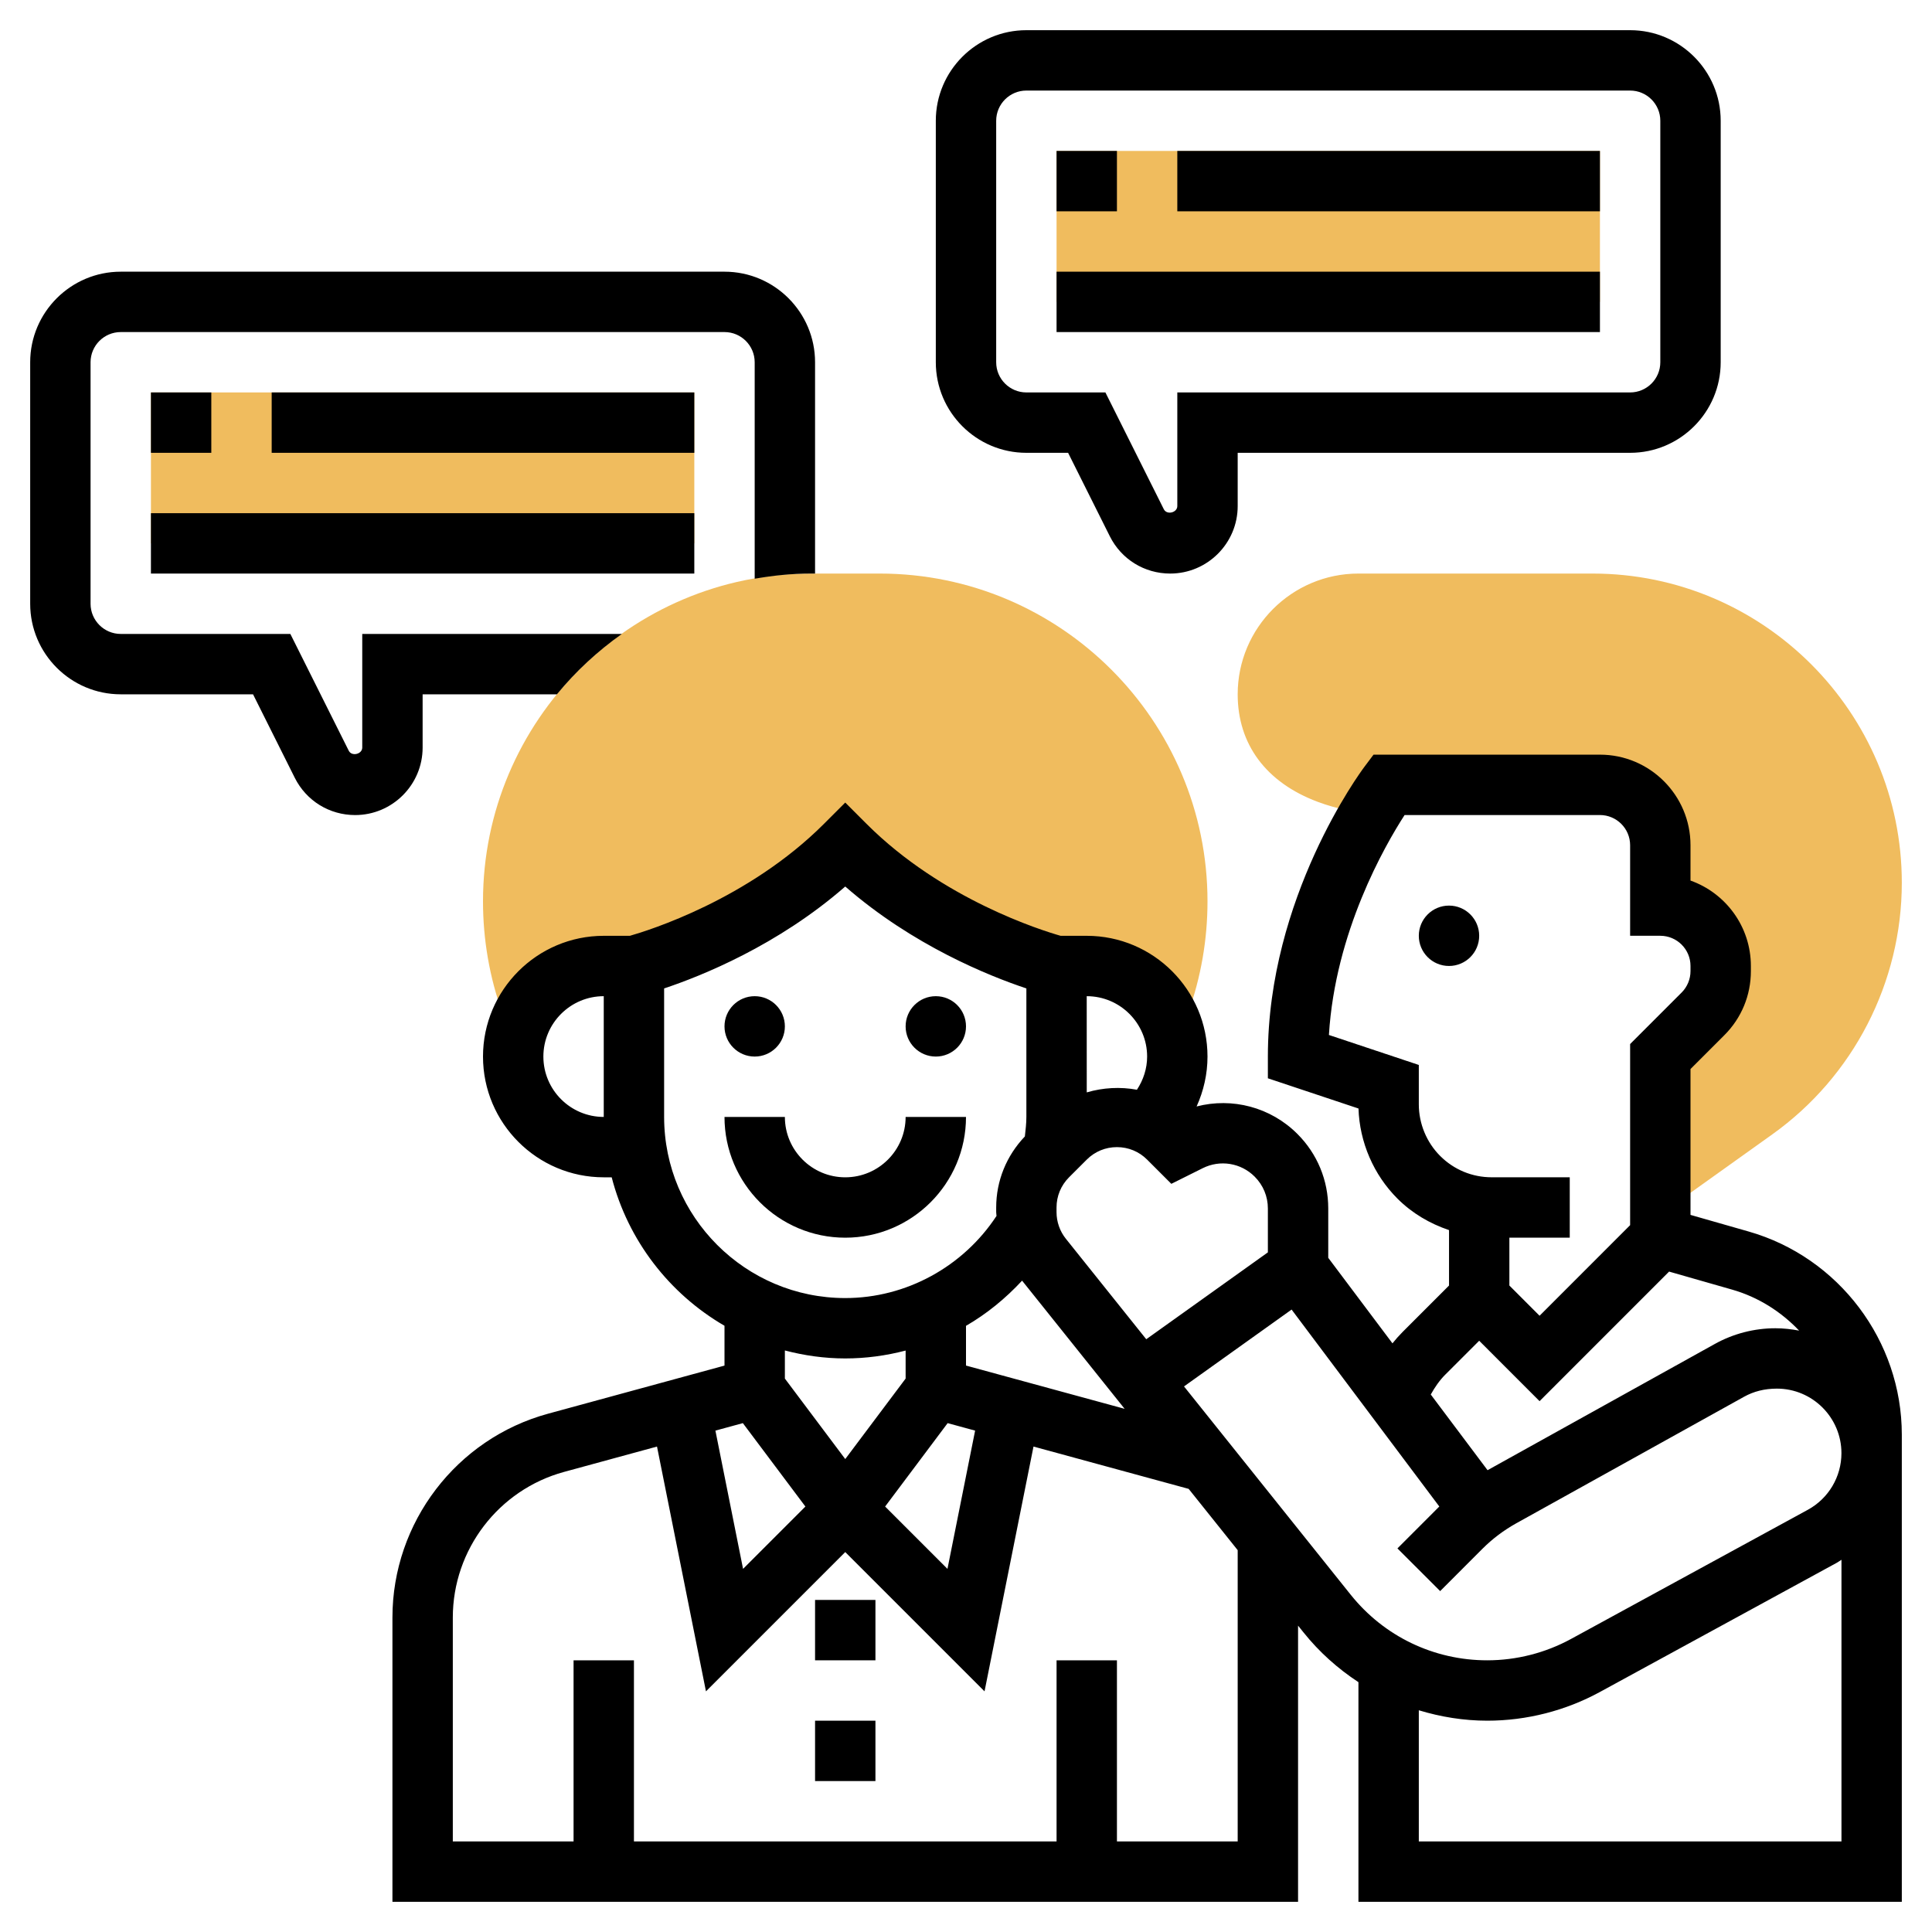 <svg id="Layer_5" enable-background="new 0 0 64 64" height="512" viewBox="0 0 64 64" width="512" xmlns="http://www.w3.org/2000/svg"><g><g><path d="m35 5h18v5h-18z" fill="#f0bc5e"/></g><g><path d="m5 13h18v5h-18z" fill="#f0bc5e"/></g><g><path d="m29.142 19h-2.284c-5.987 0-10.858 4.871-10.858 10.857 0 1.268.216 2.516.644 3.707l.356 1.436c0-1.657 1.343-3 3-3h1s4-1 7-4c3 3 7 4 7 4h1c1.657 0 3 1.343 3 3l.356-1.436c.428-1.191.644-2.439.644-3.707 0-5.986-4.871-10.857-10.858-10.857z" fill="#f0bc5e"/></g><g><path d="m45.378 26.957c.362-.608.622-.958.622-.958h7c1.105 0 2 .895 2 2v2c1.105 0 2 .895 2 2v.172c0 .53-.211 1.039-.586 1.414l-1.414 1.414v5.228l3.71-2.65c2.686-1.917 4.29-5.033 4.29-8.334 0-5.648-4.595-10.243-10.243-10.243h-7.757c-2.206 0-4 1.794-4 4 0 1.656.941 2.921 2.649 3.561.644.242 1.279.348 1.729.396z" fill="#f0bc5e"/></g><g><circle cx="48" cy="30.999" r="1"/><path d="m32 37h-2c0 1.103-.897 2-2 2s-2-.897-2-2h-2c0 2.206 1.794 4 4 4s4-1.794 4-4z"/><path d="m14 24.764v-1.764h4.449c.622-.761 1.348-1.431 2.151-2h-8.6v3.764c0 .221-.349.303-.447.105l-1.935-3.869h-5.618c-.551 0-1-.448-1-1v-8c0-.552.449-1 1-1h20c.551 0 1 .448 1 1v7.171c.605-.105 1.223-.171 1.858-.171h.142v-7c0-1.654-1.346-3-3-3h-20c-1.654 0-3 1.346-3 3v8c0 1.654 1.346 3 3 3h4.382l1.382 2.764c.381.763 1.148 1.236 2 1.236 1.233 0 2.236-1.003 2.236-2.236z"/><circle cx="31" cy="34" r="1"/><circle cx="25" cy="34" r="1"/><path d="m57.924 40.795-1.924-.55v-4.832l1.121-1.121c.567-.566.879-1.32.879-2.121v-.172c0-1.304-.836-2.416-2-2.829v-1.171c0-1.654-1.346-3-3-3h-7.5l-.3.4c-.131.174-3.2 4.327-3.2 9.6v.721l3.002 1.001c.035 1.115.501 2.196 1.291 2.985.487.487 1.074.828 1.708 1.043v1.836l-1.536 1.536c-.12.12-.232.247-.338.379l-2.127-2.833v-1.635c0-.934-.363-1.81-1.022-2.469-.889-.889-2.161-1.215-3.339-.91.233-.515.361-1.077.361-1.653 0-2.206-1.794-4-4-4h-.865c-.613-.174-3.923-1.202-6.428-3.707l-.707-.707-.707.707c-2.505 2.505-5.816 3.533-6.428 3.707h-.865c-2.206 0-4 1.794-4 4s1.794 4 4 4h.263c.542 2.095 1.909 3.856 3.737 4.918v1.319l-5.842 1.593c-3.037.827-5.158 3.605-5.158 6.753v9.417h30v-9.149l.179.223c.523.654 1.141 1.204 1.821 1.65v7.276h18v-15.475c0-3.109-2.087-5.877-5.076-6.73zm-10.924-4.21v-1.307l-2.978-.993c.208-3.412 1.848-6.266 2.507-7.286h6.471c.551 0 1 .448 1 1v3h1c.551 0 1 .448 1 1v.172c0 .263-.107.521-.293.707l-1.707 1.707v6l-3 3.001-1-1.001v-1.586h2v-2h-2.586c-.645 0-1.251-.251-1.707-.707-.449-.449-.707-1.071-.707-1.707zm.878 8.95 1.122-1.121 2 2.001 4.291-4.292 2.084.596c.87.248 1.625.732 2.223 1.359-.255-.047-.516-.078-.785-.078-.702 0-1.396.18-2.009.521l-7.527 4.181-1.881-2.507c.134-.24.289-.467.482-.66zm-6.315-6.557c.282.282.437.656.437 1.054v1.454l-4.029 2.878-2.662-3.327c-.2-.249-.31-.563-.31-.883v-.154c0-.378.147-.732.414-1l.587-.586c.267-.268.622-.414 1-.414s.733.146 1 .414l.802.802 1.039-.518c.575-.288 1.266-.177 1.722.28zm-10.171 8.165.91.248-.916 4.58-2.065-2.065zm.608-1.907v-1.316c.69-.399 1.311-.908 1.858-1.497l3.397 4.246zm6-10.236c0 .395-.124.774-.338 1.099-.552-.102-1.123-.071-1.662.088l-.001-3.187h.001c1.103 0 2 .897 2 2zm-20 0c0-1.103.897-2 2-2v4c-1.103 0-2-.897-2-2zm4 2v-4.257c1.235-.412 3.76-1.422 6-3.376 2.24 1.954 4.765 2.964 6 3.376v4.257c0 .218-.027.432-.05.646-.609.638-.95 1.469-.95 2.354v.153c0 .042.009.084.011.126-1.104 1.681-2.992 2.721-5.011 2.721-3.309 0-6-2.691-6-6zm6 8c.682 0 1.353-.092 2-.261v.928l-2 2.666-2-2.666v-.931c.641.167 1.308.264 2 .264zm-3.392 2.143 2.072 2.763-2.065 2.065-.916-4.58zm16.392 13.857h-4v-6h-2v6h-14v-6h-2v6h-4v-7.417c0-2.249 1.515-4.232 3.685-4.824l3.079-.84 1.622 8.109 4.614-4.614 4.614 4.614 1.622-8.109 5.14 1.402 1.624 2.03zm-1.778-15.073 3.564-2.546 4.893 6.524-1.387 1.388 1.415 1.414 1.405-1.406c.328-.327.701-.608 1.109-.836l7.554-4.196c.317-.176.676-.269 1.087-.269 1.179 0 2.138.959 2.138 2.138 0 .782-.427 1.501-1.114 1.876l-7.843 4.278c-.849.463-1.809.708-2.776.708-1.771 0-3.42-.793-4.526-2.176zm7.778 15.073v-4.345c.726.22 1.486.345 2.267.345 1.301 0 2.592-.329 3.734-.952l7.843-4.278c.055-.03.104-.068.157-.1v9.33z"/><path d="m27 57h2v2h-2z"/><path d="m27 53h2v2h-2z"/><path d="m35 5h2v2h-2z"/><path d="m39 5h14v2h-14z"/><path d="m35 9h18v2h-18z"/><path d="m34 15h1.382l1.382 2.764c.381.763 1.148 1.236 2 1.236 1.233 0 2.236-1.003 2.236-2.236v-1.764h13c1.654 0 3-1.346 3-3v-8c0-1.654-1.346-3-3-3h-20c-1.654 0-3 1.346-3 3v8c0 1.654 1.346 3 3 3zm-1-11c0-.552.449-1 1-1h20c.551 0 1 .448 1 1v8c0 .552-.449 1-1 1h-15v3.764c0 .221-.349.304-.447.105l-1.935-3.869h-2.618c-.551 0-1-.448-1-1z"/><path d="m5 13h2v2h-2z"/><path d="m9 13h14v2h-14z"/><path d="m5 17h18v2h-18z"/></g></g></svg>